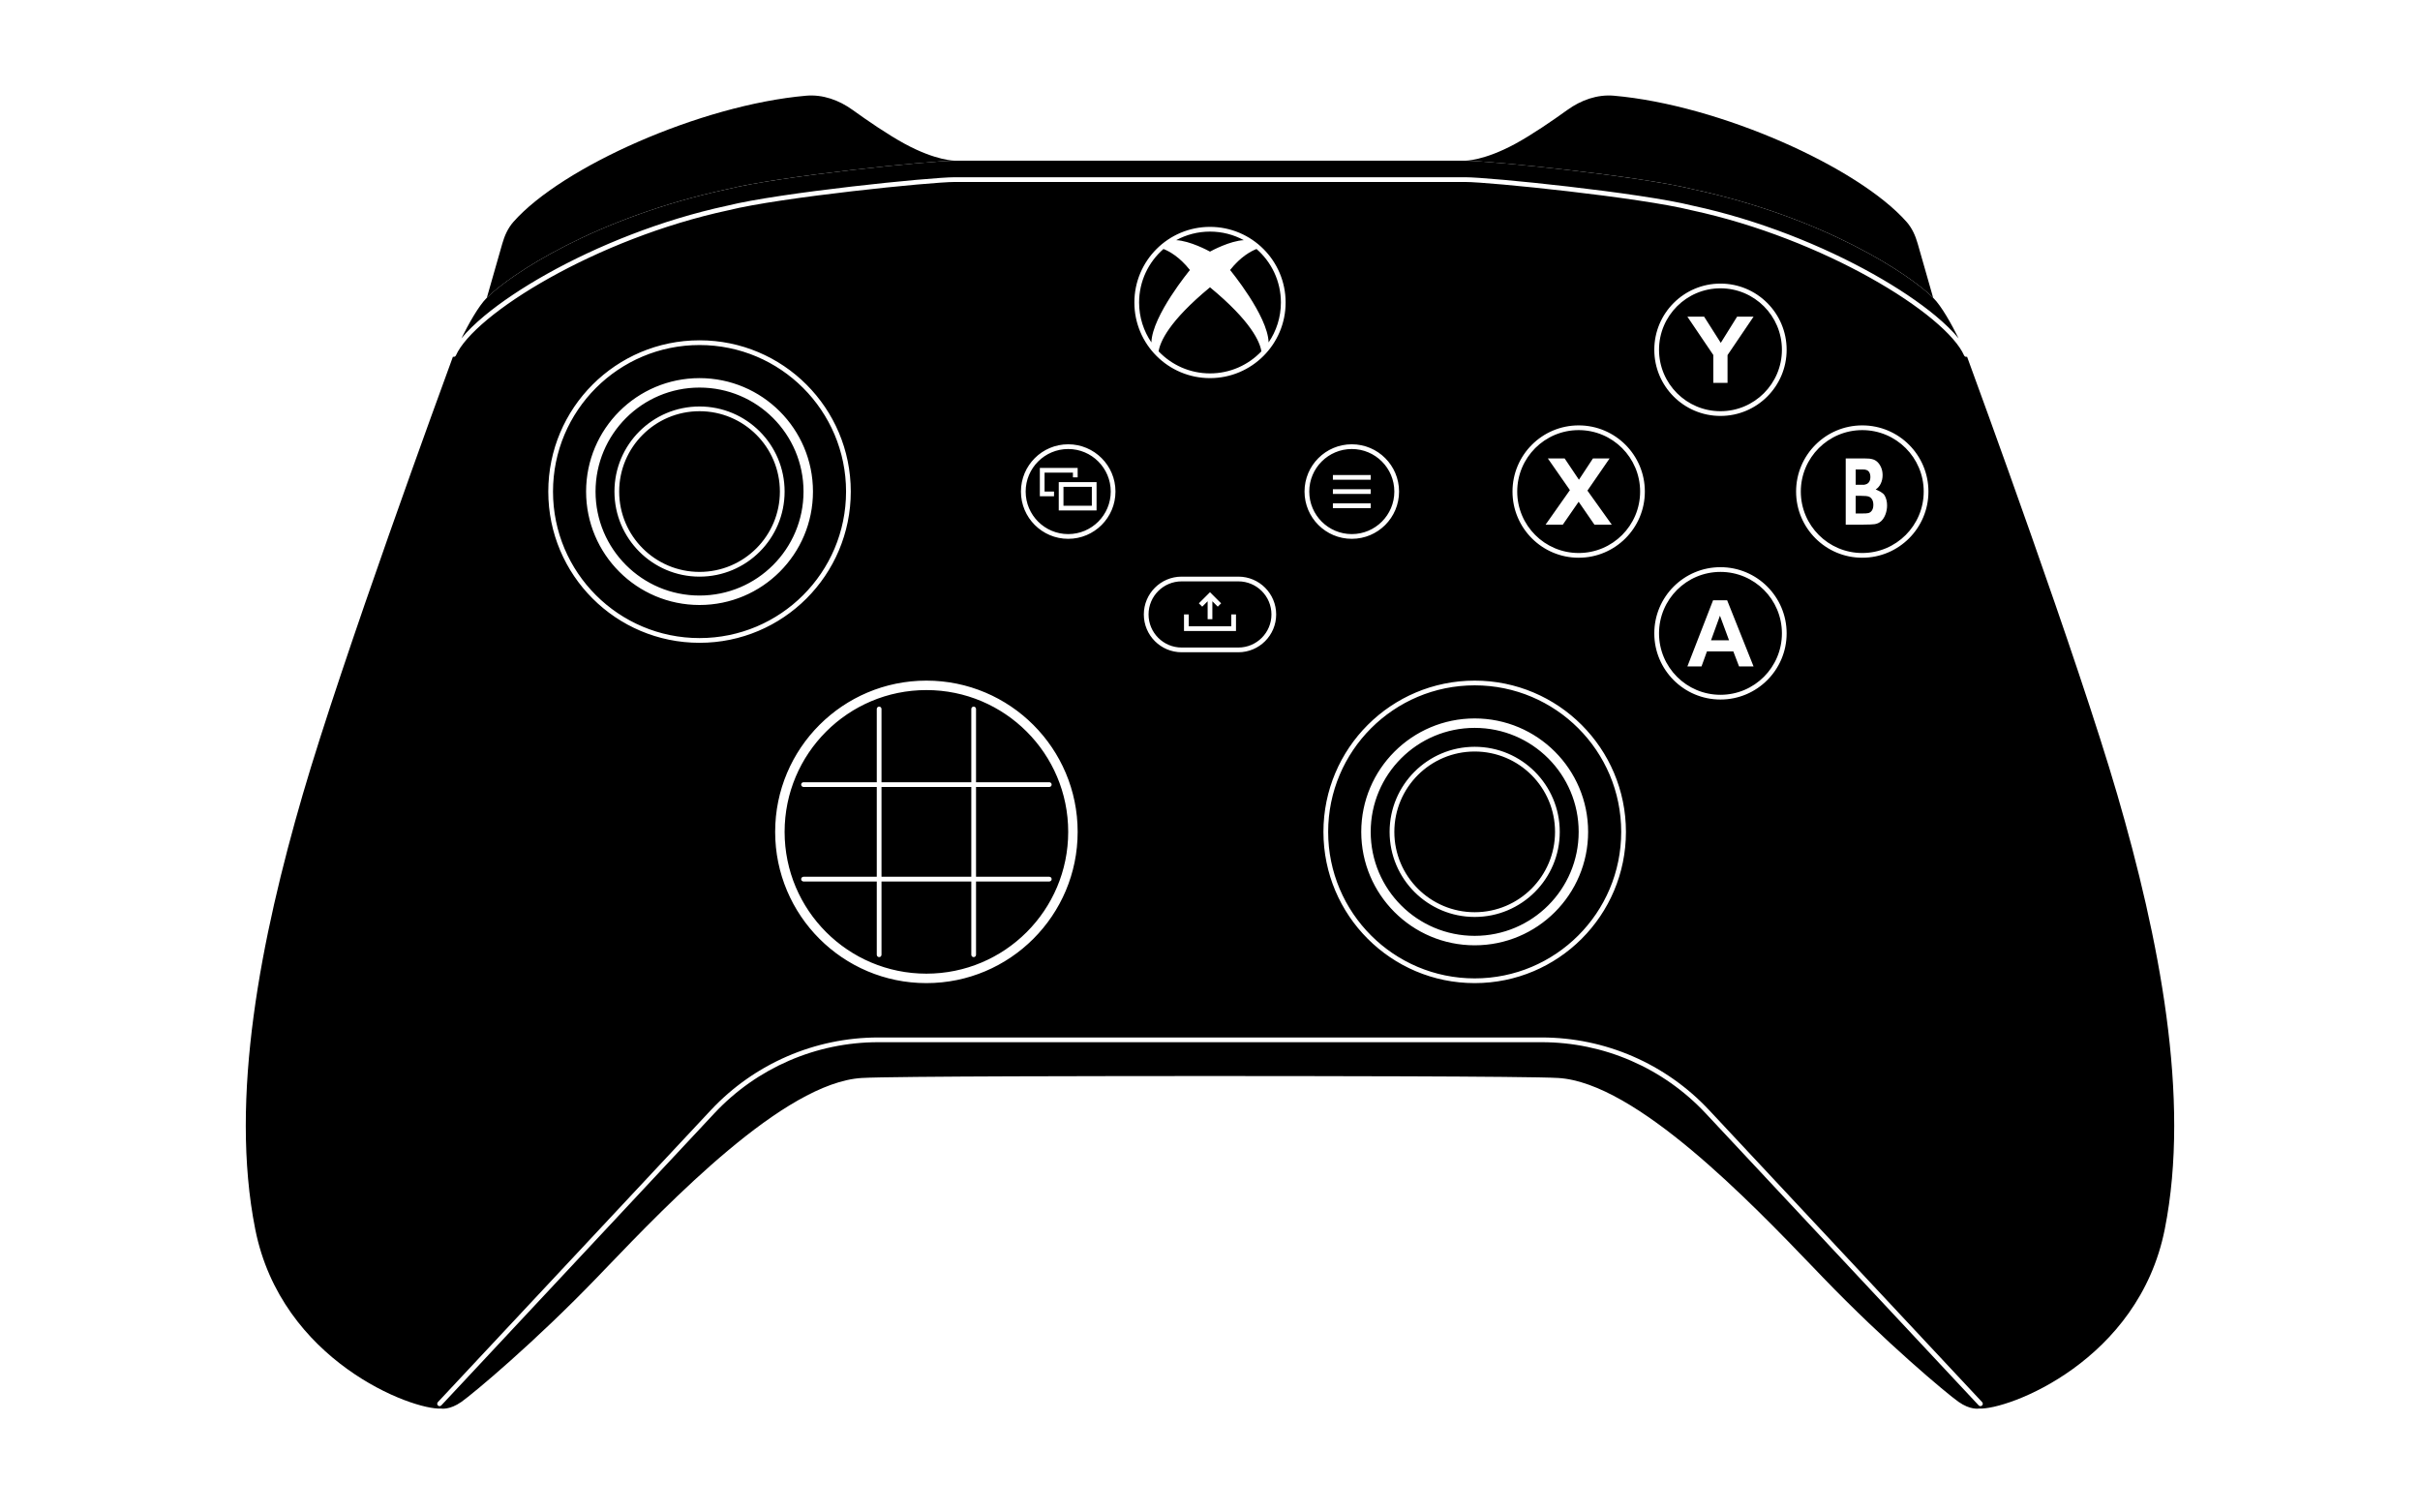 <svg width="256" height="160" viewBox="0 0 256 160" fill="none" xmlns="http://www.w3.org/2000/svg">
<path fill-rule="evenodd" clip-rule="evenodd" d="M223.975 84.051C219.808 69.733 209.152 40.637 208.086 37.735C207.964 37.78 207.825 37.723 207.772 37.602C207.296 36.531 206.145 35.217 204.434 33.794C202.73 32.376 200.493 30.869 197.878 29.406C192.647 26.479 185.921 23.739 178.948 22.244L178.939 22.242C176.208 21.56 170.862 20.811 165.867 20.233C160.87 19.654 156.26 19.25 155 19.25H101C99.74 19.25 95.13 19.654 90.133 20.233C85.138 20.811 79.792 21.56 77.061 22.242L77.052 22.244C70.079 23.739 63.353 26.479 58.122 29.406C55.507 30.869 53.27 32.376 51.566 33.794C49.855 35.217 48.704 36.531 48.228 37.602C48.175 37.723 48.036 37.78 47.914 37.735C46.848 40.637 36.192 69.733 32.025 84.051C27.636 99.13 24.23 116.124 27.002 130.043C29.773 143.963 43.573 149.183 46.691 149.009C46.691 149.009 47.579 149.168 48.813 148.298C50.047 147.428 56.565 141.991 63.205 135.089C63.464 134.82 63.732 134.541 64.009 134.252C70.834 127.145 82.939 114.538 91.152 114.036C94.355 113.84 119.147 113.832 126.193 113.83H126.215C127.188 113.83 127.819 113.829 128 113.829C128.106 113.829 128.364 113.829 128.754 113.829L129.785 113.83H129.807C136.853 113.832 161.645 113.84 164.848 114.036C173.061 114.538 185.166 127.145 191.991 134.252L191.994 134.255C192.27 134.543 192.537 134.821 192.795 135.089C199.435 141.991 205.953 147.428 207.187 148.298C208.421 149.168 209.309 149.009 209.309 149.009C212.427 149.183 226.227 143.963 228.998 130.043C231.77 116.124 228.364 99.13 223.975 84.051ZM204.754 33.409C205.743 34.233 206.568 35.035 207.19 35.793C206.473 34.355 205.403 32.394 204.5 31.5C202 29.023 193 23 179 20C173.5 18.625 157.555 17 155 17H101C98.445 17 82.5 18.625 77 20C63 23 54 29.023 51.5 31.5C50.597 32.394 49.527 34.355 48.81 35.793C49.432 35.035 50.257 34.233 51.246 33.409C52.98 31.968 55.243 30.444 57.878 28.969C63.146 26.021 69.918 23.262 76.944 21.756C79.713 21.065 85.087 20.314 90.076 19.736C95.065 19.158 99.705 18.75 101 18.75H155C156.295 18.75 160.935 19.158 165.924 19.736C170.913 20.314 176.287 21.065 179.057 21.756C186.082 23.262 192.854 26.021 198.122 28.969C200.757 30.444 203.02 31.968 204.754 33.409ZM92.91 109.75C86.2 109.75 79.789 112.53 75.204 117.43L46.317 148.329C46.223 148.43 46.228 148.588 46.329 148.683C46.43 148.777 46.588 148.772 46.683 148.671L75.57 117.771C80.06 112.973 86.338 110.25 92.91 110.25H163.09C169.662 110.25 175.94 112.973 180.431 117.771L209.317 148.671C209.412 148.772 209.57 148.777 209.671 148.683C209.772 148.588 209.777 148.43 209.683 148.329L180.796 117.43C176.211 112.53 169.8 109.75 163.09 109.75H92.91ZM188.5 67C188.5 70.59 185.59 73.5 182 73.5C178.41 73.5 175.5 70.59 175.5 67C175.5 63.41 178.41 60.5 182 60.5C185.59 60.5 188.5 63.41 188.5 67ZM189 67C189 70.866 185.866 74 182 74C178.134 74 175 70.866 175 67C175 63.134 178.134 60 182 60C185.866 60 189 63.134 189 67ZM182.906 67.731L181.945 65.133L181.003 67.731H182.906ZM185.5 70.5H183.967L183.359 68.91H180.57L179.995 70.5H178.5L181.217 63.5H182.706L185.5 70.5ZM203.5 52C203.5 55.59 200.59 58.5 197 58.5C193.41 58.5 190.5 55.59 190.5 52C190.5 48.41 193.41 45.5 197 45.5C200.59 45.5 203.5 48.41 203.5 52ZM204 52C204 55.866 200.866 59 197 59C193.134 59 190 55.866 190 52C190 48.134 193.134 45 197 45C200.866 45 204 48.134 204 52ZM196.304 52.449V54.321H196.918C197.298 54.321 197.539 54.306 197.641 54.278C197.798 54.24 197.926 54.146 198.024 53.998C198.123 53.85 198.172 53.652 198.172 53.404C198.172 53.193 198.134 53.015 198.058 52.869C197.982 52.723 197.872 52.616 197.728 52.549C197.585 52.482 197.273 52.449 196.793 52.449H196.304V52.449H196.304ZM196.304 49.666V51.284H196.996C197.264 51.284 197.26 51.281 197.252 51.274C197.248 51.27 197.243 51.266 197.278 51.26C197.458 51.231 197.6 51.148 197.704 51.009C197.807 50.871 197.858 50.689 197.858 50.463C197.858 50.246 197.814 50.07 197.725 49.935C197.636 49.8 197.504 49.718 197.328 49.689C197.298 49.684 197.292 49.681 197.286 49.678C197.273 49.669 197.266 49.666 196.91 49.666H196.304ZM195.25 48.5H197.338C197.74 48.5 197.836 48.522 198.028 48.566L198.044 48.57C198.248 48.616 198.43 48.712 198.59 48.858C198.75 49.005 198.884 49.2 198.991 49.443C199.097 49.687 199.151 49.96 199.151 50.262C199.151 50.59 199.085 50.891 198.953 51.165C198.821 51.438 198.642 51.644 198.417 51.781C198.735 51.905 199.198 52.116 199.369 52.416C199.539 52.715 199.625 53.066 199.625 53.471C199.625 53.789 199.57 54.098 199.46 54.399C199.349 54.7 199.198 54.94 199.007 55.12C198.816 55.3 198.58 55.41 198.299 55.452C198.124 55.478 197.7 55.494 197.028 55.5H195.25V48.5ZM173.5 52C173.5 55.59 170.59 58.5 167 58.5C163.41 58.5 160.5 55.59 160.5 52C160.5 48.41 163.41 45.5 167 45.5C170.59 45.5 173.5 48.41 173.5 52ZM174 52C174 55.866 170.866 59 167 59C163.134 59 160 55.866 160 52C160 48.134 163.134 45 167 45C170.866 45 174 48.134 174 52ZM163.5 55.5L166.073 51.847L163.742 48.5H165.518L167.028 50.749L168.507 48.5H170.269L167.927 51.9L170.5 55.5H168.666L166.997 53.079L165.323 55.5H163.5ZM188.5 37C188.5 40.59 185.59 43.5 182 43.5C178.41 43.5 175.5 40.59 175.5 37C175.5 33.41 178.41 30.5 182 30.5C185.59 30.5 188.5 33.41 188.5 37ZM189 37C189 40.866 185.866 44 182 44C178.134 44 175 40.866 175 37C175 33.134 178.134 30 182 30C185.866 30 189 33.134 189 37ZM181.242 40.5V37.554L178.5 33.5H180.272L182.033 36.269L183.759 33.5H185.5L182.748 37.563V40.5L181.242 40.5ZM147.5 52C147.5 54.485 145.485 56.5 143 56.5C140.515 56.5 138.5 54.485 138.5 52C138.5 49.515 140.515 47.5 143 47.5C145.485 47.5 147.5 49.515 147.5 52ZM148 52C148 54.761 145.761 57 143 57C140.239 57 138 54.761 138 52C138 49.239 140.239 47 143 47C145.761 47 148 49.239 148 52ZM141 50.75H145V50.25H141V50.75ZM145 53.75H141V53.25H145V53.75ZM117.5 52C117.5 54.485 115.485 56.5 113 56.5C110.515 56.5 108.5 54.485 108.5 52C108.5 49.515 110.515 47.5 113 47.5C115.485 47.5 117.5 49.515 117.5 52ZM118 52C118 54.761 115.761 57 113 57C110.239 57 108 54.761 108 52C108 49.239 110.239 47 113 47C115.761 47 118 49.239 118 52ZM112.5 53.5H115.5V51.5H112.5V53.5ZM115.5 54H116V53.5V51.5V51H115.5H112.5H112V51.5V53.5V54H112.5H115.5ZM110.5 50H113.5V50.5H114V49.5H110V52.5H111.5V52H110.5V50ZM134.199 36.223C135.02 35.02 135.5 33.566 135.5 32C135.5 29.741 134.501 27.715 132.921 26.34C132.359 26.558 131.251 27.137 130.124 28.564C130.124 28.564 134.116 33.391 134.199 36.223ZM133.436 37.167C132.07 38.604 130.139 39.5 128 39.5C125.861 39.5 123.931 38.604 122.564 37.168C122.716 36.179 123.628 34 128 30.393C132.372 34 133.284 36.179 133.436 37.167ZM121.801 36.223C120.98 35.02 120.5 33.566 120.5 32C120.5 29.741 121.499 27.715 123.079 26.34C123.641 26.558 124.749 27.137 125.877 28.564C125.877 28.564 121.884 33.392 121.801 36.223ZM124.425 25.405C125.898 25.483 127.783 26.499 128 26.618C128.217 26.499 130.102 25.483 131.575 25.405C130.512 24.828 129.294 24.5 128 24.5C126.706 24.5 125.488 24.828 124.425 25.405ZM128 40C132.418 40 136 36.418 136 32C136 27.582 132.418 24 128 24C123.582 24 120 27.582 120 32C120 36.418 123.582 40 128 40ZM131 61.5H125C123.067 61.5 121.5 63.067 121.5 65C121.5 66.933 123.067 68.5 125 68.5H131C132.933 68.5 134.5 66.933 134.5 65C134.5 63.067 132.933 61.5 131 61.5ZM125 61C122.791 61 121 62.791 121 65C121 67.209 122.791 69 125 69H131C133.209 69 135 67.209 135 65C135 62.791 133.209 61 131 61H125ZM125.25 65V66.5V66.75H125.5H130.5H130.75V66.5V65H130.25V66.25H125.75V65H125.25ZM128.25 63.604V65.5H127.75V63.604L127.177 64.177L126.823 63.823L127.823 62.823L128 62.646L128.177 62.823L129.177 63.823L128.823 64.177L128.25 63.604ZM74 67.5C82.56 67.5 89.5 60.56 89.5 52C89.5 43.44 82.56 36.5 74 36.5C65.44 36.5 58.5 43.44 58.5 52C58.5 60.56 65.44 67.5 74 67.5ZM74 68C82.837 68 90 60.837 90 52C90 43.163 82.837 36 74 36C65.163 36 58 43.163 58 52C58 60.837 65.163 68 74 68ZM85 52C85 58.075 80.075 63 74 63C67.925 63 63 58.075 63 52C63 45.925 67.925 41 74 41C80.075 41 85 45.925 85 52ZM86 52C86 58.627 80.627 64 74 64C67.373 64 62 58.627 62 52C62 45.373 67.373 40 74 40C80.627 40 86 45.373 86 52ZM74 60.5C78.694 60.5 82.5 56.694 82.5 52C82.5 47.306 78.694 43.5 74 43.5C69.306 43.5 65.5 47.306 65.5 52C65.5 56.694 69.306 60.5 74 60.5ZM74 61C78.971 61 83 56.971 83 52C83 47.029 78.971 43 74 43C69.029 43 65 47.029 65 52C65 56.971 69.029 61 74 61ZM171.5 88C171.5 96.56 164.56 103.5 156 103.5C147.44 103.5 140.5 96.56 140.5 88C140.5 79.44 147.44 72.5 156 72.5C164.56 72.5 171.5 79.44 171.5 88ZM172 88C172 96.837 164.837 104 156 104C147.163 104 140 96.837 140 88C140 79.163 147.163 72 156 72C164.837 72 172 79.163 172 88ZM156 99C162.075 99 167 94.075 167 88C167 81.925 162.075 77 156 77C149.925 77 145 81.925 145 88C145 94.075 149.925 99 156 99ZM156 100C162.627 100 168 94.627 168 88C168 81.373 162.627 76 156 76C149.373 76 144 81.373 144 88C144 94.627 149.373 100 156 100ZM164.5 88C164.5 92.694 160.694 96.5 156 96.5C151.306 96.5 147.5 92.694 147.5 88C147.5 83.306 151.306 79.5 156 79.5C160.694 79.5 164.5 83.306 164.5 88ZM165 88C165 92.971 160.971 97 156 97C151.029 97 147 92.971 147 88C147 83.029 151.029 79 156 79C160.971 79 165 83.029 165 88ZM98 103C106.284 103 113 96.284 113 88C113 79.716 106.284 73 98 73C89.716 73 83 79.716 83 88C83 96.284 89.716 103 98 103ZM98 104C106.837 104 114 96.837 114 88C114 79.163 106.837 72 98 72C89.163 72 82 79.163 82 88C82 96.837 89.163 104 98 104ZM93.25 75C93.25 74.862 93.138 74.75 93 74.75C92.862 74.75 92.75 74.862 92.75 75V82.75H85C84.862 82.75 84.75 82.862 84.75 83C84.75 83.138 84.862 83.25 85 83.25H92.75V92.75H85C84.862 92.75 84.75 92.862 84.75 93C84.75 93.138 84.862 93.25 85 93.25H92.75V101C92.75 101.138 92.862 101.25 93 101.25C93.138 101.25 93.25 101.138 93.25 101V93.25H102.75V101C102.75 101.138 102.862 101.25 103 101.25C103.138 101.25 103.25 101.138 103.25 101V93.25H111C111.138 93.25 111.25 93.138 111.25 93C111.25 92.862 111.138 92.75 111 92.75H103.25V83.25H111C111.138 83.25 111.25 83.138 111.25 83C111.25 82.862 111.138 82.75 111 82.75H103.25V75C103.25 74.862 103.138 74.75 103 74.75C102.862 74.75 102.75 74.862 102.75 75V82.75H93.25V75ZM145 52.25H141V51.75H145V52.25ZM93.25 92.75V83.25H102.75V92.75H93.25Z" fill="black"/>
<path fill-rule="evenodd" clip-rule="evenodd" d="M155 17C155 17 132.594 16.998 128 17H155ZM101 17H128C123.406 16.998 101 17 101 17ZM51.5 31.5L53.137 25.77C53.377 24.929 53.736 24.124 54.315 23.468C59.438 17.67 74.103 11.106 85.273 10.125C87.039 9.97 88.756 10.593 90.194 11.629C91.772 12.766 93.932 14.25 95.73 15.226C99 17 101 17 101 17C98.445 17 82.5 18.625 77 20C63 23 54 29.023 51.5 31.5ZM204.5 31.5L202.863 25.77C202.623 24.929 202.264 24.124 201.685 23.468C196.562 17.67 181.897 11.106 170.727 10.125C168.961 9.97 167.244 10.593 165.806 11.629C164.228 12.766 162.068 14.25 160.27 15.226C157 17 155 17 155 17C157.555 17 173.5 18.625 179 20C193 23 202 29.023 204.5 31.5Z" fill="black"/>
</svg>
